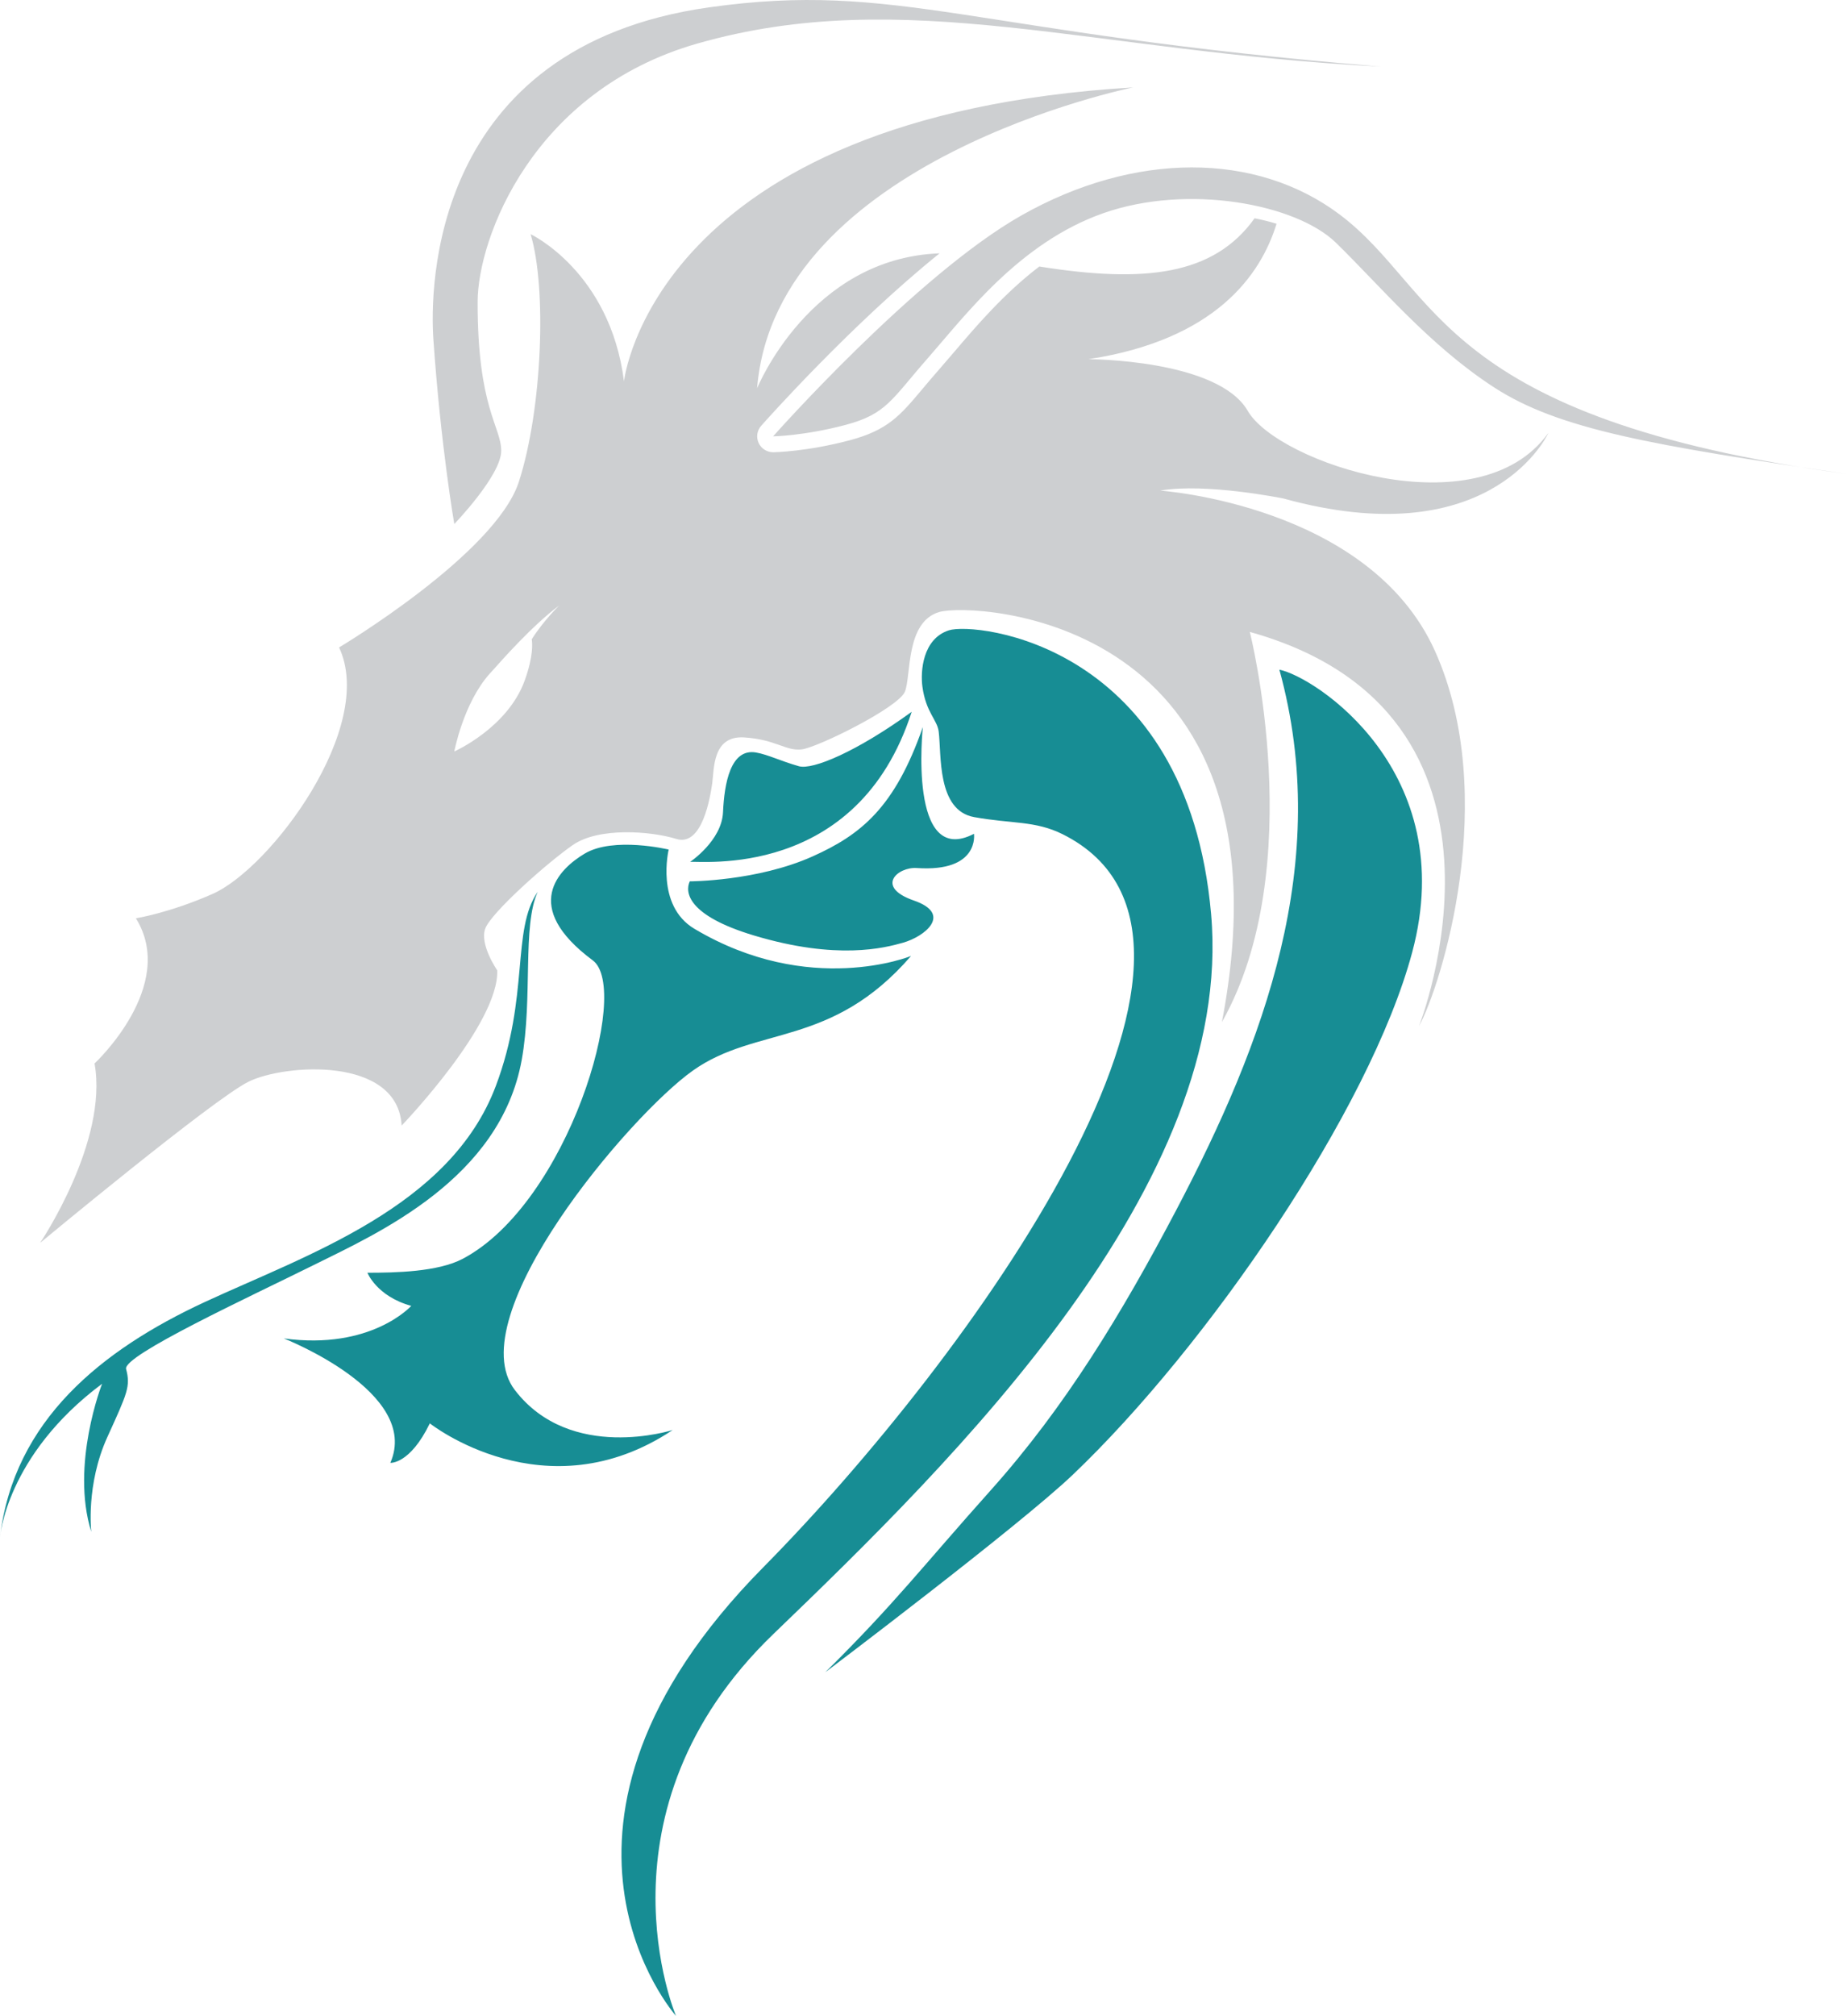 <svg version="1.1" id="图层_1" x="0px" y="0px" width="183.36px" height="200px" viewBox="0 0 183.36 200" enable-background="new 0 0 183.36 200" xml:space="preserve" xmlns="http://www.w3.org/2000/svg" xmlns:xlink="http://www.w3.org/1999/xlink" xmlns:xml="http://www.w3.org/XML/1998/namespace">
  <g>
    <path fill="#CDCFD1" d="M127.432,49.461c19.984,5.516,25.855-5.631,26.264-6.465c-0.004-0.002-0.006-0.002-0.01-0.006
		c-6.949,9.609-26.852,2.908-29.811-2.219c-2.965-5.135-15.813-5.135-15.813-5.135c12.574-1.922,17.098-8.324,18.666-13.438
		c-0.678-0.211-1.41-0.391-2.18-0.541c-4.055,5.668-10.916,6.449-21.369,4.783c-3.482,2.65-6.25,5.893-8.494,8.525
		c-0.51,0.596-0.992,1.162-1.451,1.684c-0.637,0.725-1.18,1.369-1.657,1.939c-2.213,2.633-3.428,4.084-7.227,5.092
		c-4.203,1.117-7.438,1.186-7.572,1.189c-0.627,0.002-1.203-0.35-1.465-0.92c-0.262-0.568-0.164-1.238,0.254-1.707
		c0.455-0.516,8.961-10.07,17.708-17.109C80.408,25.602,75.16,38.522,75.16,38.522c1.855-22.703,37.329-29.85,37.329-29.85
		c-47.68,2.861-50.543,29.154-50.543,29.154c-1.391-10.889-9.273-14.596-9.273-14.596c1.623,5.328,1.158,17.373-1.158,24.555
		c-2.32,7.182-17.854,16.449-17.854,16.449c3.709,7.875-6.777,21.912-12.574,24.461c-4.297,1.889-7.596,2.41-7.596,2.41
		c4.174,6.719-4.105,14.404-4.105,14.404c1.389,7.754-5.402,17.795-5.402,17.795s17.111-14.201,20.67-15.979
		c3.557-1.777,14.824-2.568,15.219,4.344c0,0,9.686-10.07,9.488-15.402c0,0-1.779-2.568-1.186-4.148
		c0.592-1.578,6.127-6.51,8.695-8.287s7.709-1.389,10.279-0.6c2.568,0.789,3.359-4.148,3.557-5.529c0.197-1.383,0-4.74,3.164-4.543
		c3.162,0.197,4.15,1.383,5.73,1.186s9.598-4.148,10.234-5.729c0.637-1.578,0.043-6.91,3.405-7.898
		c3.359-0.986,35.773,0.395,28.066,40.684c8.697-15.404,2.768-38.709,2.768-38.709c29.055,8.098,16.801,39.102,16.801,39.102
		c2.174-3.947,8.102-22.711,1.58-37.213c-6.521-14.504-27.275-15.91-27.275-15.91C119.725,47.883,127.432,49.461,127.432,49.461z
		 M52.787,63.426c0.061,0.355,0.184,1.643-0.693,4.076c-1.697,4.713-6.994,7.053-6.994,7.053s0.898-4.799,3.523-7.729
		c0.072-0.082,0.148-0.162,0.225-0.242c0.957-1.07,3.965-4.496,6.67-6.518C55.518,60.067,53.934,61.598,52.787,63.426z M69.24,4.317
		c-16.305,4.65-21.82,19.271-21.824,25.656c-0.008,10.553,2.34,12.33,2.34,14.758c0,2.432-4.656,7.258-4.656,7.258
		s-1.342-7.719-2.076-18.316C42.68,28.713,42.666,4.643,70.369,0.733c18.838-2.658,25.821,2.52,66.709,5.873
		C108.215,5.124,89.834-1.556,69.24,4.317z M148.342,38.444c-6.434-4.168-11.264-10.02-15.721-14.365
		c-3.955-3.852-14.709-5.869-23.078-2.932c-8.367,2.938-13.75,10.199-17.499,14.461c-3.547,4.039-4.045,5.471-8.102,6.547
		c-4.064,1.08-7.193,1.137-7.193,1.137s14.162-15.98,24.653-21.92c11.174-6.326,23.307-6.357,31.648-0.049
		c9.947,7.527,9.664,20.164,50.309,25.703C164.032,44.186,154.778,42.614,148.342,38.444z" class="color c1"/>
    <path fill="#178D94" d="M81.932,165.905c6.902-6.82,9.504-10.32,16.469-18.107c7.334-8.203,12.961-17.467,18.359-27.725
		c8.768-16.662,15.504-34.555,10.25-53.633c3.529,0.695,17.998,10.09,13.186,28.035c-4.195,15.654-20.381,39.158-33.703,51.844
		C101.172,151.389,81.932,165.905,81.932,165.905z M66.383,84.286c0,0-5.457-1.313-8.338,0.402
		c-2.555,1.521-6.402,5.24,0.803,10.592c3.828,2.844-2.438,24.078-12.914,29.609c-2.465,1.301-6.691,1.381-9.457,1.381
		c0,0,0.908,2.336,4.35,3.287c0,0-3.955,4.416-12.652,3.23c0,0,13.639,5.332,10.576,12.344c0,0,1.941,0.164,3.92-3.918
		c0,0,11.463,9.084,24.113,0.658c0,0-10.148,3.264-15.682-3.977c-5.533-7.242,11.367-27.211,17.693-31.688
		c6.324-4.477,13.74-2.227,21.648-11.363c0,0-10.057,4.119-21.504-2.695C65.051,89.833,66.383,84.286,66.383,84.286z M68.506,85.514
		c0,0,3.146-2.104,3.271-4.93c0.127-2.824,0.732-6.375,3.285-5.926c1.195,0.213,2.396,0.832,4.244,1.359
		c1.371,0.393,5.756-1.449,11.201-5.398C85.107,87.411,69.318,85.344,68.506,85.514z M68.479,87.438c0,0,6.664,0,12.182-2.469
		c4.828-2.162,8.172-4.863,10.955-12.84c0,0-1.512,14.016,5.075,10.594c0,0,0.584,3.826-5.686,3.395
		c-1.881-0.129-4.172,1.875-0.285,3.223c3.883,1.344,1.088,3.578-1.08,4.188c-1.803,0.506-6.527,1.77-14.828-0.73
		C68.256,90.821,67.975,88.508,68.479,87.438z M96.704,81.065c-3.715-0.674-3.229-6.209-3.516-8.488
		c-0.146-1.174-1.266-1.885-1.616-4.449c-0.207-1.529,0.021-4.748,2.624-5.592c2.602-0.844,23.67,1.285,26.035,28.148
		c2.363,26.865-25.512,54.17-43.448,71.424C58.473,179.725,67.109,200,67.109,200s-16.742-18.805,8.658-44.5
		c20.301-20.539,50.711-62.242,29.737-72.73C102.766,81.401,100.418,81.741,96.704,81.065z M51.793,105.157
		c-2.139,11.809-14.285,17.191-20.627,20.338c-6.342,3.148-19.002,8.99-18.648,10.324c0.457,1.729,0.125,2.385-1.859,6.752
		c-2.145,4.713-1.598,9.4-1.598,9.4c-2.082-6.652,1.074-14.686,1.074-14.686C0.574,144.42,0,152.528,0,152.528
		c1.357-11.633,10.146-18.627,20.295-23.336c10.146-4.705,24.408-9.432,28.932-21.463c3.363-8.945,1.525-15.455,4.158-19.254
		C51.828,91.856,52.91,98.977,51.793,105.157z" class="color c2"/>
  </g>
</svg>